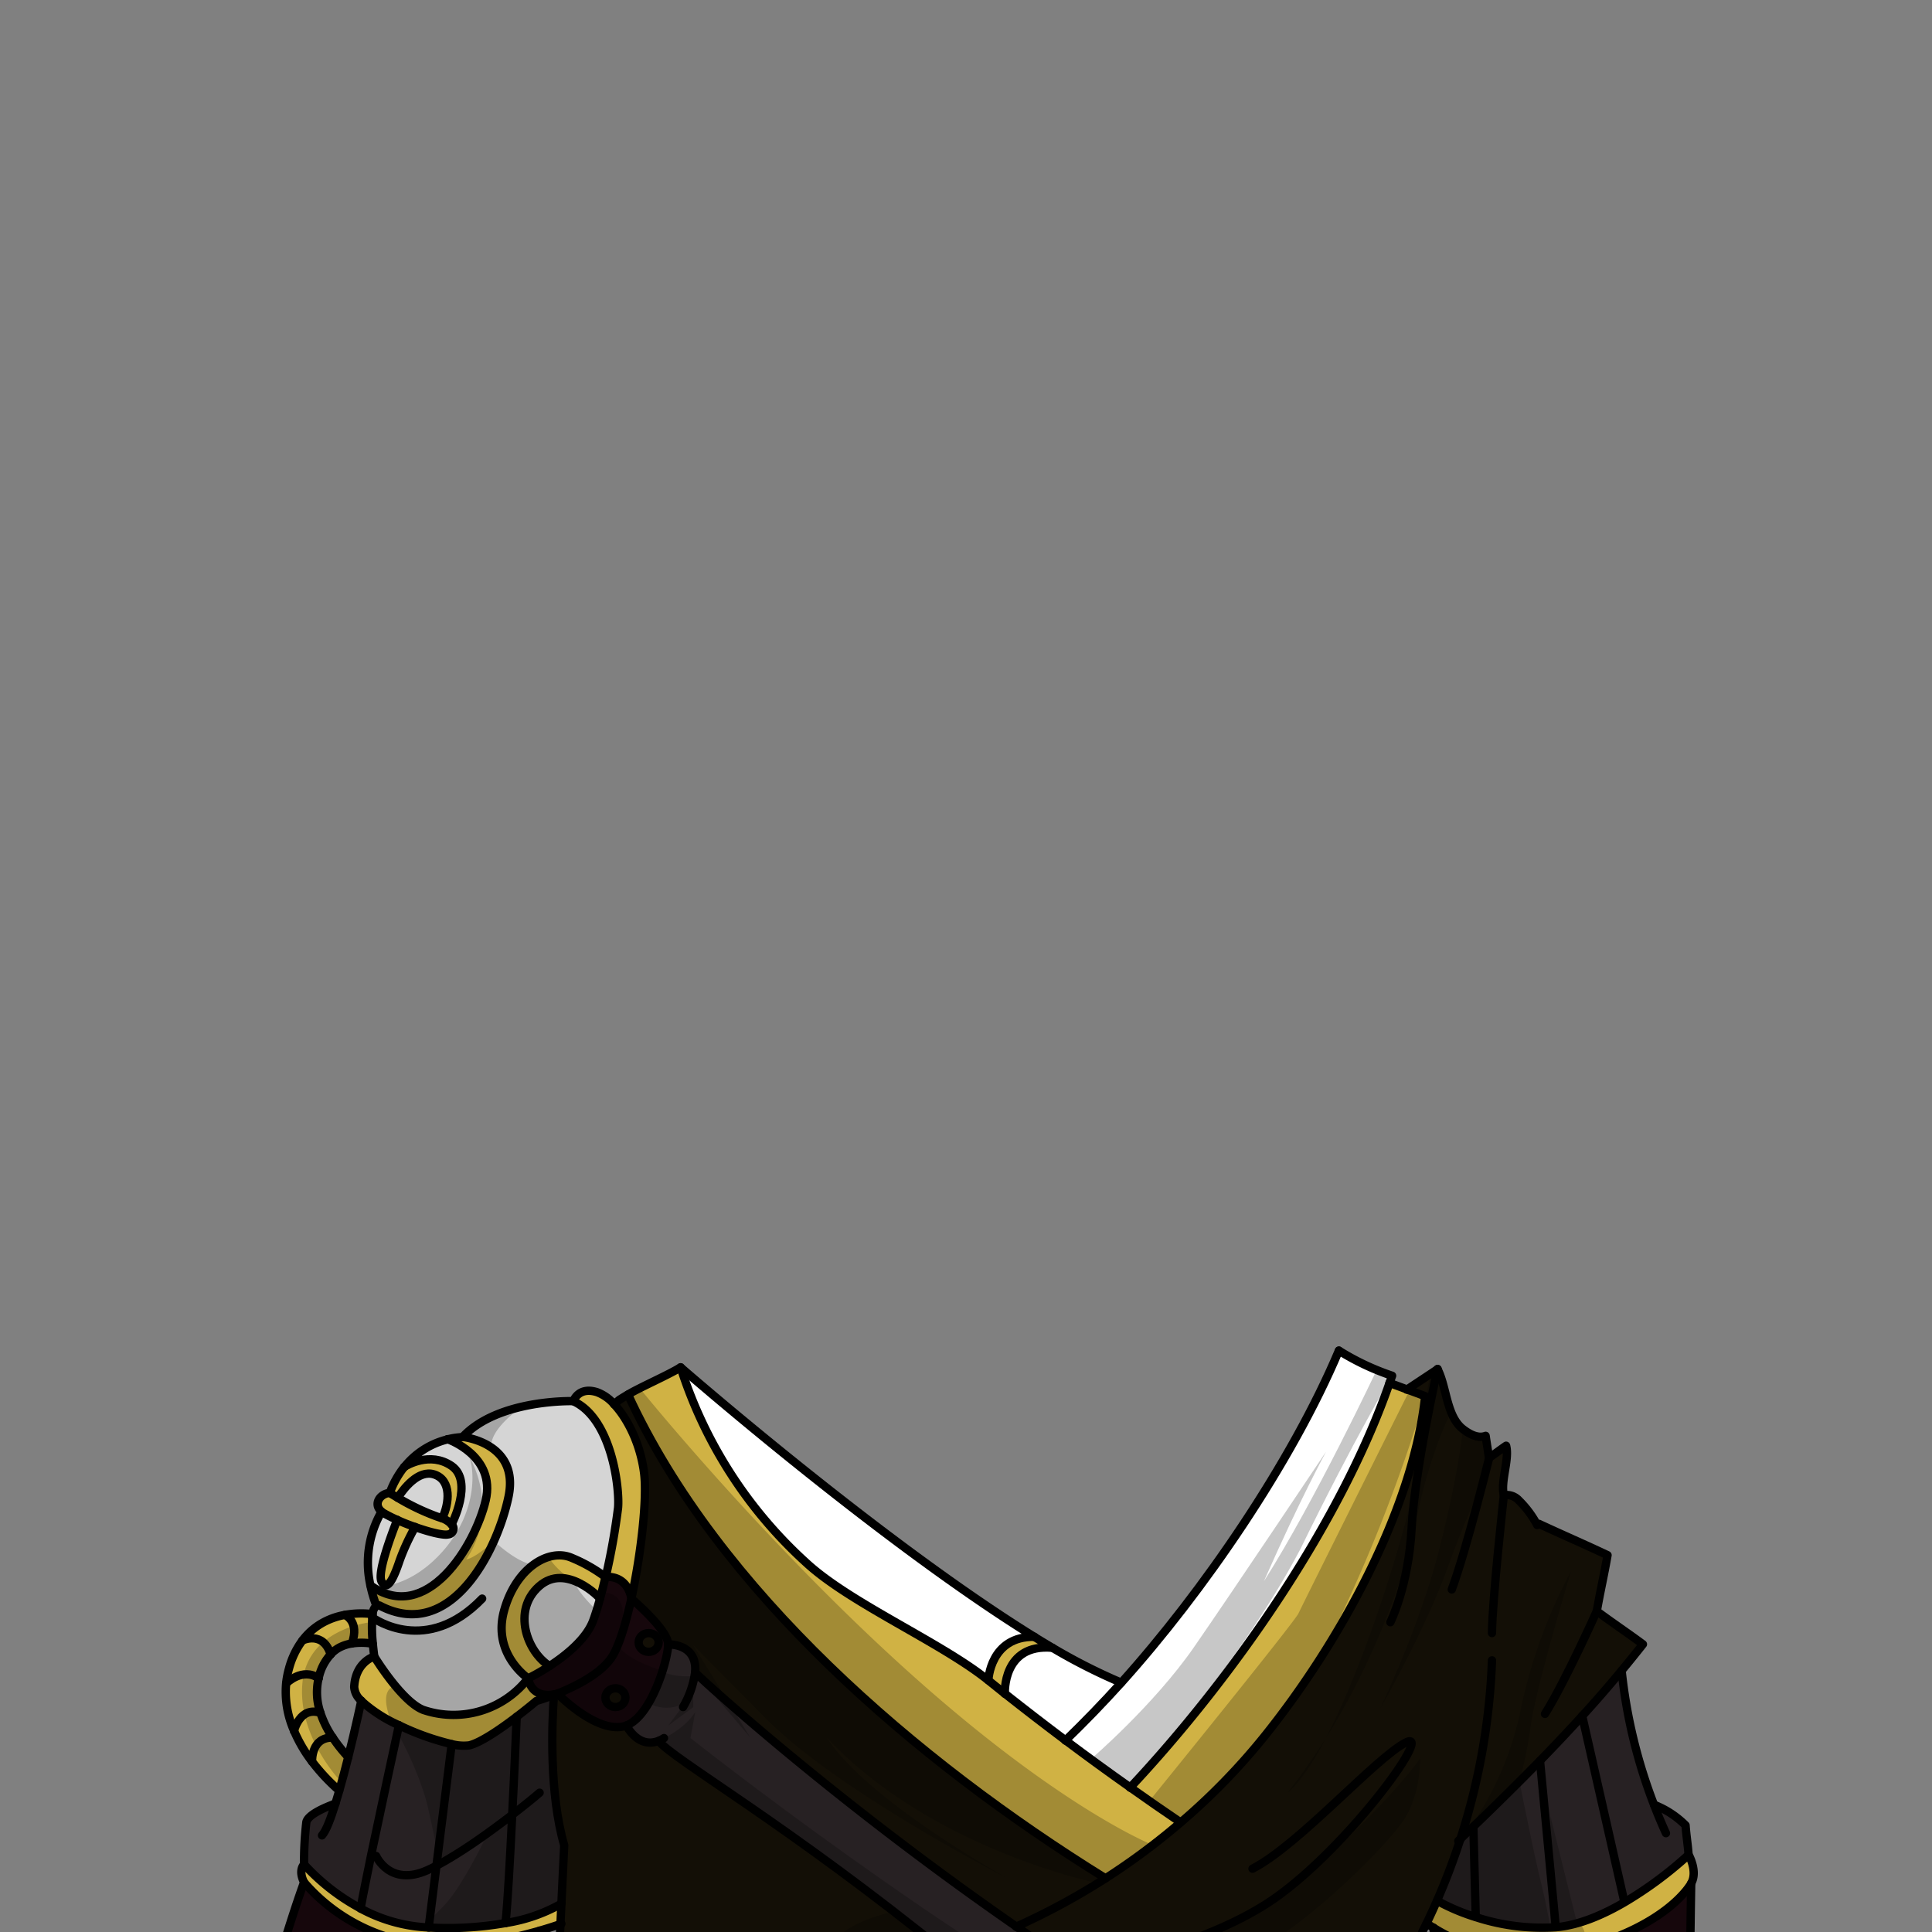 <svg xmlns="http://www.w3.org/2000/svg" viewBox="0 0 432 432">
  <rect x="0" y="0" width="432" height="432" fill="#808080" stroke="none"/>
  <defs>
    <style>.GUNDAN_OWL_OUTFIT_GUNDAN_OWL_OUTFIT_8_cls-1{isolation:isolate;}.GUNDAN_OWL_OUTFIT_GUNDAN_OWL_OUTFIT_8_cls-2{fill:#d0b244;}.GUNDAN_OWL_OUTFIT_GUNDAN_OWL_OUTFIT_8_cls-3{fill:#d5d5d5;}.GUNDAN_OWL_OUTFIT_GUNDAN_OWL_OUTFIT_8_cls-4{fill:#272123;}.GUNDAN_OWL_OUTFIT_GUNDAN_OWL_OUTFIT_8_cls-5{fill:#16070c;}.GUNDAN_OWL_OUTFIT_GUNDAN_OWL_OUTFIT_8_cls-6{fill:#130f06;}.GUNDAN_OWL_OUTFIT_GUNDAN_OWL_OUTFIT_8_cls-7{fill:#fff;}.GUNDAN_OWL_OUTFIT_GUNDAN_OWL_OUTFIT_8_cls-8{fill:none;stroke:#000;stroke-linecap:round;stroke-linejoin:round;stroke-width:1.86px;}.GUNDAN_OWL_OUTFIT_GUNDAN_OWL_OUTFIT_8_cls-9{opacity:0.22;mix-blend-mode:multiply;}</style>
  </defs>
  <g class="GUNDAN_OWL_OUTFIT_GUNDAN_OWL_OUTFIT_8_cls-1">
    <g id="oufit">
      <path class="GUNDAN_OWL_OUTFIT_GUNDAN_OWL_OUTFIT_8_cls-2" d="M83.25,361.66c0-.26,0-.51.08-.74a21,21,0,0,0-6.21.17,16.45,16.45,0,0,0-4.48,1.51,14.51,14.51,0,0,0-5,4.21,18.47,18.47,0,0,0-3,6.28,19.22,19.22,0,0,0-.64,3.32,21.41,21.41,0,0,0,1.8,10.66,31.57,31.57,0,0,0,4,6.82,43.19,43.19,0,0,0,6.07,6.48c.69-2.41,1.38-5,2-7.49a32.53,32.53,0,0,1-3.48-4.38h0A22.18,22.18,0,0,1,71.65,383a13.94,13.94,0,0,1-.42-7.7,4.94,4.94,0,0,1,.13-.52,11.19,11.19,0,0,1,2.57-4.83h0a7.5,7.5,0,0,1,2-1.55,9.12,9.12,0,0,1,2.69-.88,14.58,14.58,0,0,1,4.7.05A33.07,33.07,0,0,1,83.25,361.66Z" />
      <path class="GUNDAN_OWL_OUTFIT_GUNDAN_OWL_OUTFIT_8_cls-3" d="M97.06,329.68c4,1.26,3.4,6.55,1.82,9.81l-.9-.3a50.88,50.88,0,0,1-9-4.28C90.21,333,93.54,328.56,97.06,329.68Z" />
      <path class="GUNDAN_OWL_OUTFIT_GUNDAN_OWL_OUTFIT_8_cls-3" d="M85.32,353.63c1.26,2.43,2.75-.83,4.05-4.71a48.57,48.57,0,0,1,3.46-7.48c3.27,1.16,6.37,1.92,7.4,1.66a1.29,1.29,0,0,0,.77-2.26s5-9.67,0-13.11c-4.81-3.3-10.12-.07-10.57.22a17.7,17.7,0,0,1,9.64-6.15s10.88,3.7,8.53,13.7-13.19,28-25.78,19A22.93,22.93,0,0,1,85.32,338a30.42,30.42,0,0,0,3.5,1.8C87.51,343.18,84.31,351.7,85.32,353.63Z" />
      <path class="GUNDAN_OWL_OUTFIT_GUNDAN_OWL_OUTFIT_8_cls-3" d="M134.18,357.41c-.48,1.79-1,3.47-1.52,4.9-1.53,4.18-6.13,7.85-9.77,10.21-5.06-3.13-8.42-12.43-2.35-17.82S134.18,357.41,134.18,357.41Z" />
      <path class="GUNDAN_OWL_OUTFIT_GUNDAN_OWL_OUTFIT_8_cls-3" d="M112.68,360.29c-2.55,9.63,5.41,15,5.41,15a21.09,21.09,0,0,1-23.47,7.05c-4.84-1.9-10.93-11.93-10.93-11.93s-.17-1.22-.32-2.86a33.07,33.07,0,0,1-.12-5.88c0-.26,0-.51.08-.74a2.64,2.64,0,0,1,.84-1.87.89.89,0,0,1,.9.05c15.78,8.06,26.08-12.27,28.63-24.4s-10.24-13.4-10.24-13.4c8-8.53,24.74-8,24.74-8,8.61,3.91,10.38,19.5,10,23.83a151.3,151.3,0,0,1-2.77,15.48h0a34,34,0,0,0-7.43-4.24C122.74,346,115.24,350.64,112.68,360.29Z" />
      <path class="GUNDAN_OWL_OUTFIT_GUNDAN_OWL_OUTFIT_8_cls-2" d="M112.68,360.29c-2.55,9.63,5.41,15,5.41,15a21.09,21.09,0,0,1-23.47,7.05c-4.84-1.9-10.93-11.93-10.93-11.93s-4.19,1.15-4.49,6.79a4.41,4.41,0,0,0,1.58,3.09h0a31.49,31.49,0,0,0,8.43,5.46A57.59,57.59,0,0,0,101,390a10.68,10.68,0,0,0,4,.3c2.64-.62,7.21-3.81,10.61-6.41,2.52-1.92,4.41-3.52,4.41-3.52s1.63-.46,3.92-1.34v-.13c-1.56.27-4.94.38-5.77-3.59a45.7,45.7,0,0,0,4.8-2.76c-5.06-3.13-8.42-12.43-2.35-17.82s13.64,2.71,13.64,2.71c.42-1.53.82-3.14,1.19-4.78a34,34,0,0,0-7.43-4.24C122.74,346,115.24,350.64,112.68,360.29Z" />
      <path class="GUNDAN_OWL_OUTFIT_GUNDAN_OWL_OUTFIT_8_cls-2" d="M88.82,339.84c-1.31,3.34-4.51,11.86-3.5,13.79,1.26,2.43,2.75-.83,4.05-4.71a48.57,48.57,0,0,1,3.46-7.48c3.27,1.16,6.37,1.92,7.4,1.66a1.29,1.29,0,0,0,.77-2.26s5-9.67,0-13.11c-4.81-3.3-10.12-.07-10.57.22l0,0a20.79,20.79,0,0,0-3.24,5.88c-2.25.18-3.78,2.56-1.84,4.19A30.42,30.42,0,0,0,88.82,339.84Zm8.24-10.16c4,1.26,3.4,6.55,1.82,9.81l-.9-.3a50.88,50.88,0,0,1-9-4.28C90.21,333,93.54,328.56,97.06,329.68Z" />
      <path class="GUNDAN_OWL_OUTFIT_GUNDAN_OWL_OUTFIT_8_cls-2" d="M85.07,359.1c15.78,8.06,26.08-12.27,28.63-24.4s-10.24-13.4-10.24-13.4a15.19,15.19,0,0,0-3.39.5s10.88,3.7,8.53,13.7-13.19,28-25.78,19a27.55,27.55,0,0,0,1.35,4.59A.89.89,0,0,1,85.07,359.1Z" />
      <path class="GUNDAN_OWL_OUTFIT_GUNDAN_OWL_OUTFIT_8_cls-2" d="M137.31,314a9.36,9.36,0,0,0-3.8-2.68c-4.19-1.34-5.31,2-5.31,2,8.61,3.91,10.38,19.5,10,23.83a151.3,151.3,0,0,1-2.77,15.48c5.22-.3,5.79,4.84,5.79,4.84,2.19-10,3.56-22.36,2.86-28C143.23,323,140.39,317.28,137.31,314Z" />
      <path class="GUNDAN_OWL_OUTFIT_GUNDAN_OWL_OUTFIT_8_cls-2" d="M231.27,366c-9.94-.16-10.32,9.71-10.32,9.71,1.24,1,2.49,2,3.74,3,0,0-.6-11.26,10.64-10.25C234,367.66,232.63,366.84,231.27,366Z" />
      <path class="GUNDAN_OWL_OUTFIT_GUNDAN_OWL_OUTFIT_8_cls-4" d="M155.43,373.94c.62.87,30.57,28.28,71.8,56.83,4.54,3.13,9.33,6.29,14.38,9.42,40.19,24.92,64.35,33.87,74,38.64,2.78,1.38,4.36,2.4,4.79,3.37a7.43,7.43,0,0,1,.32,4.54H298c-18.52-8.1-49.09-23.18-73.59-40.35-4-2.78-7.8-5.64-11.39-8.52l-.72-.58c-36.14-29.37-62-44-65-48-4.63,1.86-7.22-3.43-7.22-3.43,5.71-2.22,9.33-15,9.33-18.11C149.4,367.71,156,367.4,155.43,373.94Z" />
      <path class="GUNDAN_OWL_OUTFIT_GUNDAN_OWL_OUTFIT_8_cls-5" d="M141.17,357.47s-.57-5.14-5.79-4.84h0c-.37,1.64-.77,3.25-1.19,4.78-.48,1.79-1,3.47-1.52,4.9-1.53,4.18-6.13,7.85-9.77,10.21a45.7,45.7,0,0,1-4.8,2.76c.83,4,4.21,3.86,5.77,3.59a4.87,4.87,0,0,0,.75-.17h0s8.2,8.48,14.46,7.4a4,4,0,0,0,.95-.27c5.71-2.22,9.33-15,9.33-18.11C149.4,364.39,141.17,357.47,141.17,357.47Zm-3.56,24.23a2.1,2.1,0,1,1,2.25-2.1A2.17,2.17,0,0,1,137.61,381.7ZM145,365.16a2.1,2.1,0,1,1-2.24,2.1A2.18,2.18,0,0,1,145,365.16Z" />
      <path class="GUNDAN_OWL_OUTFIT_GUNDAN_OWL_OUTFIT_8_cls-5" d="M90.83,434.18A40.51,40.51,0,0,1,68,420.9c-2.63,7.2-6.91,21.07-10.58,34.68C63,459,85.31,471,112.47,464.39c4-16.29,8.21-32.69,8.21-32.69C113.8,433.69,102,436.29,90.83,434.18Z" />
      <path class="GUNDAN_OWL_OUTFIT_GUNDAN_OWL_OUTFIT_8_cls-5" d="M369.69,453.71l8.19-4.94c0-12.24.28-27.67.28-27.67s-5.07,9.67-25.76,14.89a41,41,0,0,1-31.87-4.89s.11,2.72.27,7.11c.05.13.12.27.18.41l-.16.14c.16,4.45.35,10.47.51,17.05C325.89,457.7,349,466.17,369.69,453.71Z" />
      <path class="GUNDAN_OWL_OUTFIT_GUNDAN_OWL_OUTFIT_8_cls-2" d="M95.81,431l-1-.06a35.13,35.13,0,0,1-14.19-4.18h0A47.22,47.22,0,0,1,68,416.89s-1.39,1.22,0,4a40.51,40.51,0,0,0,22.86,13.28c11.2,2.11,23-.49,29.85-2.48,2-.58,3.61-1.12,4.64-1.47.07-1.37.14-2.89.21-4.55A36.39,36.39,0,0,1,113.07,430,74.7,74.7,0,0,1,95.81,431Z" />
      <path class="GUNDAN_OWL_OUTFIT_GUNDAN_OWL_OUTFIT_8_cls-2" d="M377.57,414.7a86.49,86.49,0,0,1-14.25,10.57c-4.81,2.82-10.27,5.19-15.45,5.63A47.76,47.76,0,0,1,330,428.63a45.34,45.34,0,0,1-8.66-3.67c-.75,1.71-1.53,3.42-2.35,5.11.42.29.95.64,1.56,1A41,41,0,0,0,352.4,436c20.69-5.22,25.76-14.89,25.76-14.89C379.69,418.42,377.57,414.7,377.57,414.7Z" />
      <path class="GUNDAN_OWL_OUTFIT_GUNDAN_OWL_OUTFIT_8_cls-4" d="M123.86,379c-2.29.88-3.92,1.34-3.92,1.34s-1.89,1.6-4.41,3.52c-3.4,2.6-8,5.79-10.61,6.41a10.68,10.68,0,0,1-4-.3,57.59,57.59,0,0,1-11.75-4.22,31.49,31.49,0,0,1-8.43-5.46c-.07.31-1.3,6.12-2.92,12.59-.63,2.49-1.32,5.08-2,7.49q-.43,1.51-.87,2.91c-2.42.88-6.16,2.5-6.5,4.16a76.51,76.51,0,0,0-.51,9.45,47.22,47.22,0,0,0,12.66,9.85h0a35.13,35.13,0,0,0,14.19,4.18l1,.06a74.7,74.7,0,0,0,17.26-1,36.39,36.39,0,0,0,12.46-4.33q.27-5.51.63-13.08C122.78,401,123.41,385.22,123.86,379Z" />
      <path class="GUNDAN_OWL_OUTFIT_GUNDAN_OWL_OUTFIT_8_cls-4" d="M376.9,408.15a20.48,20.48,0,0,0-7.06-4.61,117.08,117.08,0,0,1-7.24-30q-4.29,5.18-8.82,10.15t-9.43,10c-4.86,5-9.85,9.89-14.9,14.73-1,.91-1.94,1.83-2.89,2.75h0A146.15,146.15,0,0,1,321.32,425a45.34,45.34,0,0,0,8.66,3.67,47.76,47.76,0,0,0,17.89,2.27c5.18-.44,10.64-2.81,15.45-5.63a86.49,86.49,0,0,0,14.25-10.57C377.4,412.4,377.06,410.45,376.9,408.15Z" />
      <ellipse class="GUNDAN_OWL_OUTFIT_GUNDAN_OWL_OUTFIT_8_cls-6" cx="137.61" cy="379.6" rx="2.24" ry="2.1" />
      <path class="GUNDAN_OWL_OUTFIT_GUNDAN_OWL_OUTFIT_8_cls-6" d="M147.29,367.26a2.25,2.25,0,1,0-2.25,2.09A2.18,2.18,0,0,0,147.29,367.26Z" />
      <path class="GUNDAN_OWL_OUTFIT_GUNDAN_OWL_OUTFIT_8_cls-6" d="M213,437.87l-.72-.58c-36.14-29.37-62-44-65-48-4.63,1.86-7.22-3.43-7.22-3.43a4,4,0,0,1-.95.27c-6.26,1.08-14.46-7.4-14.46-7.4h0l-.75.3c-.45,6.22-1.08,22,2.3,33.6q-.36,7.57-.63,13.08c-.07,1.66-.14,3.18-.21,4.55-.34,7.22-.5,10.72-.5,10.72s-6,10.13-5.91,14.55v0a3.8,3.8,0,0,0,.1.8c1,3.83.82,5.36.82,5.36l-3.47,8.39v5.25s-4,10.37,3,11.42H298c-18.52-8.1-49.09-23.18-73.59-40.35C220.4,443.61,216.58,440.75,213,437.87ZM119,478a3.71,3.71,0,0,1-.27-1.17A3.71,3.71,0,0,0,119,478a6.89,6.89,0,0,0,.73,1.2A6.89,6.89,0,0,1,119,478Zm8,8.18c.32.27.55.45.65.52C127.55,486.63,127.32,486.45,127,486.18Z" />
      <path class="GUNDAN_OWL_OUTFIT_GUNDAN_OWL_OUTFIT_8_cls-6" d="M357.05,360.23c.76-4.36,1.64-8.15,2.4-12.52-5.05-2.39-10.27-4.64-15.33-7l-.39.27a22.49,22.49,0,0,0-4.11-5.52,3.69,3.69,0,0,0-3.35-1.15c-.8-3.06,1.3-8,.5-11.07-1.21.82-2.6,1.89-3.82,2.71-.26-1.75-.5-3.17-.76-4.92-1.74.65-3.63-.4-5.07-1.51-3.7-2.86-3.6-9.33-5.67-13.39l-6.89,4.57,4.11,1.53c-2.73,25.63-19.45,55.56-36,76.13A143.81,143.81,0,0,1,264,407.5,151.51,151.51,0,0,1,247.2,420c-42.5-26.27-86.63-64.34-106.77-108.12-.66.37-1.3.78-1.94,1.18l-1.18,1c3.08,3.29,5.92,9,6.72,15.46.7,5.66-.67,18-2.86,28,0,0,8.23,6.92,8.23,10.24,0,0,6.58-.31,6,6.23.62.87,30.57,28.28,71.8,56.83,4.54,3.13,9.33,6.29,14.38,9.42,40.19,24.92,64.35,33.87,74,38.64a20.07,20.07,0,0,0-2.15-9s.06,0,.07-.05c.2-3.13,1.81-5.68,3.5-8.41-1.43-3.95-3.25-7.68-2.8-11.83s3.15-8,6.57-10.78c0-.19,0-.38,0-.55-1-2.13-1.81-4-2.81-6.15.33-.67.66-1.32,1-2,.82-1.69,1.6-3.4,2.35-5.11a146.15,146.15,0,0,0,5.22-13.77h0c.95-.92,1.92-1.84,2.89-2.75,5.05-4.84,10-9.74,14.9-14.73q4.8-4.93,9.43-10t8.82-10.15q2.41-2.91,4.76-5.89C363.9,365.06,360.51,362.81,357.05,360.23Z" />
      <path class="GUNDAN_OWL_OUTFIT_GUNDAN_OWL_OUTFIT_8_cls-2" d="M314.56,310.66l-3.87-1.43c-10.9,31.27-34.81,65.7-58,90.44q-7.31-5.16-14.47-10.53-6.84-5.14-13.53-10.43h0c-1.25-1-2.5-2-3.74-3-10.45-8.41-30.67-17.12-40.52-26.13a99.83,99.83,0,0,1-28.24-43.84c-2.69,1.7-9.09,4.47-11.76,6.09C160.57,355.61,204.7,393.68,247.2,420A151.51,151.51,0,0,0,264,407.5a143.81,143.81,0,0,0,18.66-19.18c16.58-20.57,33.3-50.5,36-76.13Z" />
      <path class="GUNDAN_OWL_OUTFIT_GUNDAN_OWL_OUTFIT_8_cls-7" d="M152.19,305.74a99.83,99.83,0,0,0,28.24,43.84c9.85,9,30.07,17.72,40.52,26.13,0,0,.38-9.87,10.32-9.71C196.78,344.64,152.19,305.74,152.19,305.74Z" />
      <path class="GUNDAN_OWL_OUTFIT_GUNDAN_OWL_OUTFIT_8_cls-7" d="M299.38,302c-10.52,24.93-30.23,53.78-48.69,74.29a128.58,128.58,0,0,1-15.36-7.79c-11.24-1-10.64,10.25-10.64,10.25h0q6.69,5.3,13.53,10.43,7.17,5.36,14.47,10.53c23.19-24.74,47.1-59.17,58-90.44.2-.56.4-1.11.59-1.66A56.39,56.39,0,0,1,299.38,302Z" />
      <path class="GUNDAN_OWL_OUTFIT_GUNDAN_OWL_OUTFIT_8_cls-8" d="M299.38,302c-10.52,24.93-30.23,53.78-48.69,74.29q-6,6.64-12.47,12.9" />
      <path class="GUNDAN_OWL_OUTFIT_GUNDAN_OWL_OUTFIT_8_cls-8" d="M299.38,302a55.9,55.9,0,0,0,11.9,5.62c-.19.55-.39,1.1-.59,1.66-10.9,31.27-34.81,65.7-58,90.44" />
      <path class="GUNDAN_OWL_OUTFIT_GUNDAN_OWL_OUTFIT_8_cls-8" d="M224.69,378.7c-1.25-1-2.5-2-3.74-3-10.45-8.41-30.67-17.12-40.52-26.13a99.83,99.83,0,0,1-28.24-43.84c-2.69,1.7-9.09,4.47-11.76,6.09-.66.37-1.3.78-1.94,1.18l-1.18,1" />
      <path class="GUNDAN_OWL_OUTFIT_GUNDAN_OWL_OUTFIT_8_cls-8" d="M264,407.5q-5.7-3.86-11.29-7.83-7.31-5.16-14.47-10.53-6.84-5.14-13.53-10.43" />
      <path class="GUNDAN_OWL_OUTFIT_GUNDAN_OWL_OUTFIT_8_cls-8" d="M140.43,311.83C160.57,355.61,204.7,393.68,247.2,420" />
      <path class="GUNDAN_OWL_OUTFIT_GUNDAN_OWL_OUTFIT_8_cls-8" d="M310.69,309.23l3.87,1.43,4.11,1.53c-2.73,25.63-19.45,55.56-36,76.13A143.81,143.81,0,0,1,264,407.5,151.51,151.51,0,0,1,247.2,420a154.25,154.25,0,0,1-20,10.82" />
      <path class="GUNDAN_OWL_OUTFIT_GUNDAN_OWL_OUTFIT_8_cls-8" d="M326.56,411.18c.95-.92,1.92-1.84,2.89-2.75,5.05-4.84,10-9.74,14.9-14.73q4.8-4.93,9.43-10t8.82-10.15q2.41-2.91,4.76-5.89c-3.46-2.57-6.85-4.82-10.31-7.4.76-4.36,1.64-8.15,2.4-12.52-5.05-2.39-10.27-4.64-15.33-7l-.39.27a22.49,22.49,0,0,0-4.11-5.52,3.69,3.69,0,0,0-3.35-1.15c-.8-3.06,1.3-8,.5-11.07-1.21.82-2.6,1.89-3.82,2.71-.26-1.75-.5-3.17-.76-4.92-1.74.65-3.63-.4-5.07-1.51-3.7-2.86-3.6-9.33-5.67-13.39l-6.89,4.57" />
      <path class="GUNDAN_OWL_OUTFIT_GUNDAN_OWL_OUTFIT_8_cls-8" d="M326.08,411.63l.46-.44" />
      <path class="GUNDAN_OWL_OUTFIT_GUNDAN_OWL_OUTFIT_8_cls-8" d="M313.48,469.83s.06,0,.07-.05c.2-3.13,1.81-5.68,3.5-8.41-1.43-3.95-3.25-7.68-2.8-11.83s3.15-8,6.57-10.78l.16-.14c-.06-.14-.13-.28-.18-.41-1-2.13-1.81-4-2.81-6.15.33-.67.66-1.32,1-2,.82-1.69,1.6-3.4,2.35-5.11a146.15,146.15,0,0,0,5.22-13.77h0a146.74,146.74,0,0,0,7.05-39.92" />
      <path class="GUNDAN_OWL_OUTFIT_GUNDAN_OWL_OUTFIT_8_cls-8" d="M372.51,409.9q-1.44-3.15-2.67-6.36a117.08,117.08,0,0,1-7.24-30" />
      <path class="GUNDAN_OWL_OUTFIT_GUNDAN_OWL_OUTFIT_8_cls-8" d="M369.84,403.54a20.48,20.48,0,0,1,7.06,4.61c.16,2.3.5,4.25.67,6.55,0,0,2.12,3.72.59,6.4" />
      <path class="GUNDAN_OWL_OUTFIT_GUNDAN_OWL_OUTFIT_8_cls-8" d="M319,430.07c.42.29.95.64,1.56,1A41,41,0,0,0,352.4,436c20.69-5.22,25.76-14.89,25.76-14.89s-.29,15.43-.28,27.67c0,4.12,0,7.87.12,10.57.05,1.27.09,2.3.16,3,.66,6.85,1.74,15,1.74,15s1.91,7.06,1.09,9.38" />
      <path class="GUNDAN_OWL_OUTFIT_GUNDAN_OWL_OUTFIT_8_cls-8" d="M321.32,425a45.34,45.34,0,0,0,8.66,3.67,47.76,47.76,0,0,0,17.89,2.27c5.18-.44,10.64-2.81,15.45-5.63a86.49,86.49,0,0,0,14.25-10.57" />
      <path class="GUNDAN_OWL_OUTFIT_GUNDAN_OWL_OUTFIT_8_cls-8" d="M250.69,376.24a128.58,128.58,0,0,1-15.36-7.79c-1.34-.79-2.7-1.61-4.06-2.45-34.49-21.36-79.08-60.26-79.08-60.26" />
      <path class="GUNDAN_OWL_OUTFIT_GUNDAN_OWL_OUTFIT_8_cls-8" d="M80.78,380.28a4.41,4.41,0,0,1-1.58-3.09c.3-5.64,4.49-6.79,4.49-6.79s-.17-1.22-.32-2.86a33.07,33.07,0,0,1-.12-5.88c0-.26,0-.51.08-.74a2.64,2.64,0,0,1,.84-1.87.89.89,0,0,1,.9.05c15.78,8.06,26.08-12.27,28.63-24.4s-10.24-13.4-10.24-13.4c8-8.53,24.74-8,24.74-8s1.12-3.35,5.31-2a9.36,9.36,0,0,1,3.8,2.68c3.08,3.29,5.92,9,6.72,15.46.7,5.66-.67,18-2.86,28,0,0-.57-5.14-5.79-4.84" />
      <path class="GUNDAN_OWL_OUTFIT_GUNDAN_OWL_OUTFIT_8_cls-8" d="M118.09,375.28c.83,4,4.21,3.86,5.77,3.59a4.87,4.87,0,0,0,.75-.17l-.75.3c-2.29.88-3.92,1.34-3.92,1.34s-1.89,1.6-4.41,3.52c-3.4,2.6-8,5.79-10.61,6.41a10.68,10.68,0,0,1-4-.3,57.59,57.59,0,0,1-11.75-4.22,31.49,31.49,0,0,1-8.43-5.46" />
      <path class="GUNDAN_OWL_OUTFIT_GUNDAN_OWL_OUTFIT_8_cls-8" d="M118.09,375.28a21.09,21.09,0,0,1-23.47,7.05c-4.84-1.9-10.93-11.93-10.93-11.93" />
      <path class="GUNDAN_OWL_OUTFIT_GUNDAN_OWL_OUTFIT_8_cls-8" d="M128.2,313.32c8.61,3.91,10.38,19.5,10,23.83a151.3,151.3,0,0,1-2.77,15.48h0" />
      <path class="GUNDAN_OWL_OUTFIT_GUNDAN_OWL_OUTFIT_8_cls-8" d="M122.89,372.52a45.7,45.7,0,0,1-4.8,2.76s-8-5.36-5.41-15,10.06-14.25,15.26-11.9a34,34,0,0,1,7.43,4.24c-.37,1.64-.77,3.25-1.19,4.78-.48,1.79-1,3.47-1.52,4.9C131.13,366.49,126.53,370.16,122.89,372.52Z" />
      <path class="GUNDAN_OWL_OUTFIT_GUNDAN_OWL_OUTFIT_8_cls-8" d="M149.4,367.71c0,3.12-3.62,15.89-9.33,18.11a4,4,0,0,1-.95.27c-6.26,1.08-14.46-7.4-14.46-7.4,3.93-1.58,9.31-4.23,11.91-7.81,1.65-2.26,3.27-7.39,4.6-13.41C141.17,357.47,149.4,364.39,149.4,367.71Z" />
      <path class="GUNDAN_OWL_OUTFIT_GUNDAN_OWL_OUTFIT_8_cls-8" d="M134.18,357.41s-7.56-8.1-13.64-2.71-2.71,14.69,2.35,17.82" />
      <path class="GUNDAN_OWL_OUTFIT_GUNDAN_OWL_OUTFIT_8_cls-8" d="M90.43,328a17.7,17.7,0,0,1,9.64-6.15,15.19,15.19,0,0,1,3.39-.5" />
      <path class="GUNDAN_OWL_OUTFIT_GUNDAN_OWL_OUTFIT_8_cls-8" d="M84.17,359.05a27.55,27.55,0,0,1-1.35-4.59A22.93,22.93,0,0,1,85.32,338c-1.94-1.63-.41-4,1.84-4.19A20.79,20.79,0,0,1,90.4,328" />
      <path class="GUNDAN_OWL_OUTFIT_GUNDAN_OWL_OUTFIT_8_cls-8" d="M87.16,333.85l1.78,1.06a50.88,50.88,0,0,0,9,4.28l.9.3a5.26,5.26,0,0,1,2.12,1.35,1.29,1.29,0,0,1-.77,2.26c-1,.26-4.13-.5-7.4-1.66-1.36-.48-2.73-1-4-1.6a30.42,30.42,0,0,1-3.5-1.8" />
      <path class="GUNDAN_OWL_OUTFIT_GUNDAN_OWL_OUTFIT_8_cls-8" d="M88.94,334.91c1.27-2,4.6-6.35,8.12-5.23,4,1.26,3.4,6.55,1.82,9.81" />
      <path class="GUNDAN_OWL_OUTFIT_GUNDAN_OWL_OUTFIT_8_cls-8" d="M90.4,328l0,0c.45-.29,5.76-3.52,10.57-.22,5,3.44,0,13.11,0,13.11" />
      <path class="GUNDAN_OWL_OUTFIT_GUNDAN_OWL_OUTFIT_8_cls-8" d="M88.82,339.84c-1.31,3.34-4.51,11.86-3.5,13.79,1.26,2.43,2.75-.83,4.05-4.71a48.57,48.57,0,0,1,3.46-7.48" />
      <path class="GUNDAN_OWL_OUTFIT_GUNDAN_OWL_OUTFIT_8_cls-8" d="M100.07,321.8s10.88,3.7,8.53,13.7-13.19,28-25.78,19" />
      <path class="GUNDAN_OWL_OUTFIT_GUNDAN_OWL_OUTFIT_8_cls-8" d="M123.86,378.87V379c-.45,6.22-1.08,22,2.3,33.6q-.36,7.57-.63,13.08c-.07,1.66-.14,3.18-.21,4.55-.34,7.22-.5,10.72-.5,10.72s-6,10.13-5.91,14.55" />
      <path class="GUNDAN_OWL_OUTFIT_GUNDAN_OWL_OUTFIT_8_cls-8" d="M72,410.4c.88-.95,1.94-3.67,3-7.12q.43-1.39.87-2.91c.69-2.41,1.38-5,2-7.49,1.62-6.47,2.85-12.28,2.92-12.59h0" />
      <path class="GUNDAN_OWL_OUTFIT_GUNDAN_OWL_OUTFIT_8_cls-8" d="M75,403.28c-2.42.88-6.16,2.5-6.5,4.16a76.51,76.51,0,0,0-.51,9.45s-1.39,1.22,0,4c-2.63,7.2-6.91,21.07-10.58,34.68-.57,2.1-1.12,4.2-1.64,6.25-2.6,10-4.65,19.28-5.24,24.91H381" />
      <path class="GUNDAN_OWL_OUTFIT_GUNDAN_OWL_OUTFIT_8_cls-8" d="M97.54,417.2c5.36-2.78,12.08-7.62,17-11.42,2.83-2.18,5.07-4,6.12-4.93" />
      <path class="GUNDAN_OWL_OUTFIT_GUNDAN_OWL_OUTFIT_8_cls-8" d="M84.1,415s3.06,7,11.53,3.15c.61-.27,1.25-.59,1.91-.93" />
      <path class="GUNDAN_OWL_OUTFIT_GUNDAN_OWL_OUTFIT_8_cls-8" d="M80.63,426.75a35.13,35.13,0,0,0,14.19,4.18l1,.06a74.7,74.7,0,0,0,17.26-1,36.39,36.39,0,0,0,12.46-4.33" />
      <path class="GUNDAN_OWL_OUTFIT_GUNDAN_OWL_OUTFIT_8_cls-8" d="M68,416.89a47.22,47.22,0,0,0,12.66,9.85" />
      <path class="GUNDAN_OWL_OUTFIT_GUNDAN_OWL_OUTFIT_8_cls-8" d="M125.53,430.17l-.21.06c-1,.35-2.63.89-4.64,1.47-6.88,2-18.65,4.59-29.85,2.48A40.51,40.51,0,0,1,68,420.9" />
      <path class="GUNDAN_OWL_OUTFIT_GUNDAN_OWL_OUTFIT_8_cls-8" d="M152.73,381.7a21,21,0,0,0,2.7-7.76c.55-6.54-6-6.23-6-6.23" />
      <path class="GUNDAN_OWL_OUTFIT_GUNDAN_OWL_OUTFIT_8_cls-8" d="M140.07,385.82s2.59,5.29,7.22,3.43a7.41,7.41,0,0,0,1.18-.61" />
      <path class="GUNDAN_OWL_OUTFIT_GUNDAN_OWL_OUTFIT_8_cls-8" d="M155.43,373.94c.62.87,30.57,28.28,71.8,56.83,4.54,3.13,9.33,6.29,14.38,9.42,40.19,24.92,64.35,33.87,74,38.64,2.78,1.38,4.36,2.4,4.79,3.37a7.43,7.43,0,0,1,.32,4.54" />
      <path class="GUNDAN_OWL_OUTFIT_GUNDAN_OWL_OUTFIT_8_cls-8" d="M298,486.74c-18.52-8.1-49.09-23.18-73.59-40.35-4-2.78-7.8-5.64-11.39-8.52l-.72-.58c-36.14-29.37-62-44-65-48" />
      <path class="GUNDAN_OWL_OUTFIT_GUNDAN_OWL_OUTFIT_8_cls-8" d="M89.21,385.75c-1.15,5.25-4,18.52-6.22,29.06-1,4.95-1.9,9.29-2.36,11.93h0" />
      <path class="GUNDAN_OWL_OUTFIT_GUNDAN_OWL_OUTFIT_8_cls-8" d="M101,390c-.69,5.46-2.17,17.31-3.42,27.23h0c-.73,5.81-1.38,11-1.73,13.78" />
      <path class="GUNDAN_OWL_OUTFIT_GUNDAN_OWL_OUTFIT_8_cls-8" d="M115.53,383.86c-.19,4.44-.54,13.09-1,21.92-.47,9.65-1,19.49-1.49,24.23" />
      <path class="GUNDAN_OWL_OUTFIT_GUNDAN_OWL_OUTFIT_8_cls-8" d="M83.24,361.65h0c.43.32,12.14,8.67,24.57-4.2" />
      <path class="GUNDAN_OWL_OUTFIT_GUNDAN_OWL_OUTFIT_8_cls-8" d="M235.33,368.45c-11.24-1-10.64,10.25-10.64,10.25h0" />
      <path class="GUNDAN_OWL_OUTFIT_GUNDAN_OWL_OUTFIT_8_cls-8" d="M221,375.71s.38-9.87,10.32-9.71" />
      <path class="GUNDAN_OWL_OUTFIT_GUNDAN_OWL_OUTFIT_8_cls-8" d="M241.61,440.19s24.36-3.63,41.31-14.32,38.18-39.66,31.44-36.25-23.89,22.89-34.3,28.23" />
      <path class="GUNDAN_OWL_OUTFIT_GUNDAN_OWL_OUTFIT_8_cls-8" d="M336.27,334.27s-2.61,23.61-2.66,30.89" />
      <path class="GUNDAN_OWL_OUTFIT_GUNDAN_OWL_OUTFIT_8_cls-8" d="M333,325.91s-5.12,20.72-8.38,29.5" />
      <path class="GUNDAN_OWL_OUTFIT_GUNDAN_OWL_OUTFIT_8_cls-8" d="M321.45,306.09s-5.14,22.73-5.81,35.64-4.75,21-4.75,21" />
      <path class="GUNDAN_OWL_OUTFIT_GUNDAN_OWL_OUTFIT_8_cls-8" d="M357.05,360.23s-7.09,15.87-11.59,23" />
      <line class="GUNDAN_OWL_OUTFIT_GUNDAN_OWL_OUTFIT_8_cls-8" x1="353.78" y1="383.67" x2="363.16" y2="425.02" />
      <line class="GUNDAN_OWL_OUTFIT_GUNDAN_OWL_OUTFIT_8_cls-8" x1="344.35" y1="393.7" x2="347.87" y2="430.9" />
      <line class="GUNDAN_OWL_OUTFIT_GUNDAN_OWL_OUTFIT_8_cls-8" x1="329.45" y1="408.43" x2="329.98" y2="428.63" />
      <path class="GUNDAN_OWL_OUTFIT_GUNDAN_OWL_OUTFIT_8_cls-8" d="M120.68,431.7s-4.24,16.4-8.21,32.69c-.49,2-1,4-1.44,6-1.46,6.07-2.78,11.81-3.75,16.37" />
      <path class="GUNDAN_OWL_OUTFIT_GUNDAN_OWL_OUTFIT_8_cls-8" d="M321.59,486.74c.13-6.79.06-15-.08-23-.05-2.7-.11-5.38-.18-8-.16-6.58-.35-12.6-.51-17.05,0-.19,0-.38,0-.55-.16-4.39-.27-7.11-.27-7.11" />
      <path class="GUNDAN_OWL_OUTFIT_GUNDAN_OWL_OUTFIT_8_cls-8" d="M73.93,369.92a7.5,7.5,0,0,1,2-1.55,9.12,9.12,0,0,1,2.69-.88,14.58,14.58,0,0,1,4.7.05" />
      <path class="GUNDAN_OWL_OUTFIT_GUNDAN_OWL_OUTFIT_8_cls-8" d="M74.37,388.5A22.18,22.18,0,0,1,71.65,383a14,14,0,0,1-.42-7.7,4.94,4.94,0,0,1,.13-.52,11.19,11.19,0,0,1,2.57-4.83" />
      <path class="GUNDAN_OWL_OUTFIT_GUNDAN_OWL_OUTFIT_8_cls-8" d="M77.86,392.88a32.53,32.53,0,0,1-3.48-4.38" />
      <path class="GUNDAN_OWL_OUTFIT_GUNDAN_OWL_OUTFIT_8_cls-8" d="M75.85,400.37a43.19,43.19,0,0,1-6.07-6.48,31.57,31.57,0,0,1-4-6.82,21.41,21.41,0,0,1-1.8-10.66,19.22,19.22,0,0,1,.64-3.32,18.47,18.47,0,0,1,3-6.28,14.51,14.51,0,0,1,5-4.21,16.09,16.09,0,0,1,4.48-1.5,20.71,20.71,0,0,1,6.21-.18" />
      <path class="GUNDAN_OWL_OUTFIT_GUNDAN_OWL_OUTFIT_8_cls-8" d="M77.12,361.1s3.37,1.42,1.55,6.39h0" />
      <path class="GUNDAN_OWL_OUTFIT_GUNDAN_OWL_OUTFIT_8_cls-8" d="M67.62,366.81s4.59-2.28,6.31,3.11h0" />
      <path class="GUNDAN_OWL_OUTFIT_GUNDAN_OWL_OUTFIT_8_cls-8" d="M64,376.41s3.62-3.68,7.28-1.13" />
      <path class="GUNDAN_OWL_OUTFIT_GUNDAN_OWL_OUTFIT_8_cls-8" d="M65.74,387.07S67,381.46,71.65,383" />
      <path class="GUNDAN_OWL_OUTFIT_GUNDAN_OWL_OUTFIT_8_cls-8" d="M69.78,393.92v0c0-.41-.13-5.46,4.59-5.39h0" />
      <ellipse class="GUNDAN_OWL_OUTFIT_GUNDAN_OWL_OUTFIT_8_cls-8" cx="145.04" cy="367.26" rx="2.24" ry="2.1" />
      <ellipse class="GUNDAN_OWL_OUTFIT_GUNDAN_OWL_OUTFIT_8_cls-8" cx="137.61" cy="379.6" rx="2.24" ry="2.1" />
      <g class="GUNDAN_OWL_OUTFIT_GUNDAN_OWL_OUTFIT_8_cls-9">
        <path d="M137.46,313.87c.24-.2,5.52-3.54,5.52-3.54s28,34.79,61.35,64.56,53.43,37.65,53.43,37.65l-12.33,8.53s-37.08-7.5-60.59-32.57C194,402.76,225.29,420,225.29,420s-37.69-19.25-54-35.72l-16.34-16.48,12.84,20.75-12.13-14.27s.16-4.81-2.9-5.8l-3.07-1s-3.49-6.05-8.15-9.66c1.62-11.47,3.71-25.18,1.72-32.34A32.52,32.52,0,0,0,137.46,313.87Z" />
        <path d="M134.53,356.08s-1.63,9.79-7.35,13.27-9.09,5.93-9.09,5.93-6.89,7.19-13.54,7.72-11.28.76-15.91-6.07c-4.42.69-1.15,8-1.15,8s6.21,10.25,8.32,19.77,2.58,12.23,2.58,12.23l10.72-7.05s-5.63,11.83-9.71,16.09-5.27,4.95-5.27,4.95,16.82,2.43,31.39-4.95l.63-13.06s-2.8-13.36-2.73-20.62.48-13.11.48-13.11h1.22s12.76,13.63,19.92,1.66a8.3,8.3,0,0,0,8.23-.15l-3.87,5.17,5.6-4.12v-7s-4.63.56-7.42-1.35c-8.57-2.8-9.37-5.65-9.37-5.65S142.52,355.92,134.53,356.08Z" />
        <path d="M147.05,389.34c.24-.09,5.75-2.34,8.41-6.52l-1.07,5.81s59.46,47.1,105.61,70.71,54.56,27.1,54.56,27.1l-16.59.3S254.15,469.05,217.53,441,147.05,389.34,147.05,389.34Z" />
        <path d="M187.8,432.71c-.46.43-18.78,18.69-34.3,24.82s-22.66,10-22.66,10,13,2.66,29.81-5.72,21-13,29.09-16.82,28.44-7,28.44-7l-9.7-6.3-7.56-4.48S192.18,428.76,187.8,432.71Z" />
        <path d="M242.17,440.19c1.38-.33,28.88-5.26,45.78-17.91s29.56-28.43,29.56-29.18.52,8.06-4,14.4-23.94,25.9-37.52,31-18.6,6.55-18.6,6.55l-3.51,2.58Z" />
        <path d="M327.12,319.48s-.93,10-5.42,27.43-13.15,35.22-13.15,35.22,9.7-16.81,15-31.21a222,222,0,0,1,9.4-22.39v-3.21l-.71-4S328.62,321.54,327.12,319.48Z" />
        <path d="M319.9,307.12s-2.8,12.72-3.11,21.12-16.23,62-28.89,72.61c16.88-21.39,25.16-46,28-56.9,2.94-17.19,8.07-27.21,8.07-27.21l-2.29-10.65Z" />
        <path d="M315.18,310.89s-23.91,47.86-24.83,49.86-33,41.52-33,41.52L264,407.5s22.75-19.1,35.18-44.81a354.78,354.78,0,0,0,19.51-50.5Z" />
        <path d="M307.87,306.25s-13.94,29.58-25.27,47.34c8.26-18.71,13.92-29,13.92-29S276,355.28,267,368.28s-23.08,25.07-23.08,25.07l8.17,6.32s24.14-25.7,38.66-53.26c12.39-25.37,20.55-38.84,20.55-38.84Z" />
        <path d="M339.76,398.34S343,414.62,344.35,420s2.33,11,2.33,11V406.1L352.63,430s2.75.62,1.53,5.87A159.31,159.31,0,0,0,359,458.4s3,2.51.61,7.61c1.82,14.46,2.43,20.73,2,20.73h-40l-1.06-54.68-1.56-2,8.58-19.84a70.69,70.69,0,0,0,12.52-28.18,115.68,115.68,0,0,1,11.19-30.71s-7.72,25.54-9,34.42A99.61,99.61,0,0,1,339.76,398.34Z" />
        <path d="M110.45,344.58s5.25,5,8.87,5.26c2.47-1.76,3.29-1.68,3.29-1.68a17.39,17.39,0,0,0,5.59,5.25c1.55,3.58,6,7.36,6,7.36s-3.32,12.79-16.09,15.64c-11.89,9.54-22.32,10-27.69,3.87a85.62,85.62,0,0,1-6.71-9.6l-.52-3.36s-8.93-2.16-11.7,7.06,6.39,18.5,6.39,18.5l-1.49,5.66s-10-10.17-8.75-22.39,15.55-13.46,15.55-13.46.1-3.31.84-4l-1.36-3.88s8.17,1.27,16.34-7.95,7.19-19.64,5.41-22c3.72,5.92,5.46,15.47-.16,23.82C106.34,348.39,110.45,344.58,110.45,344.58Z" />
        <path d="M116.71,314.54s-7.35,5-6.84,9.13a18.55,18.55,0,0,0-7-2.34S109.06,315.66,116.71,314.54Z" />
      </g>
    </g>
  </g>
</svg>